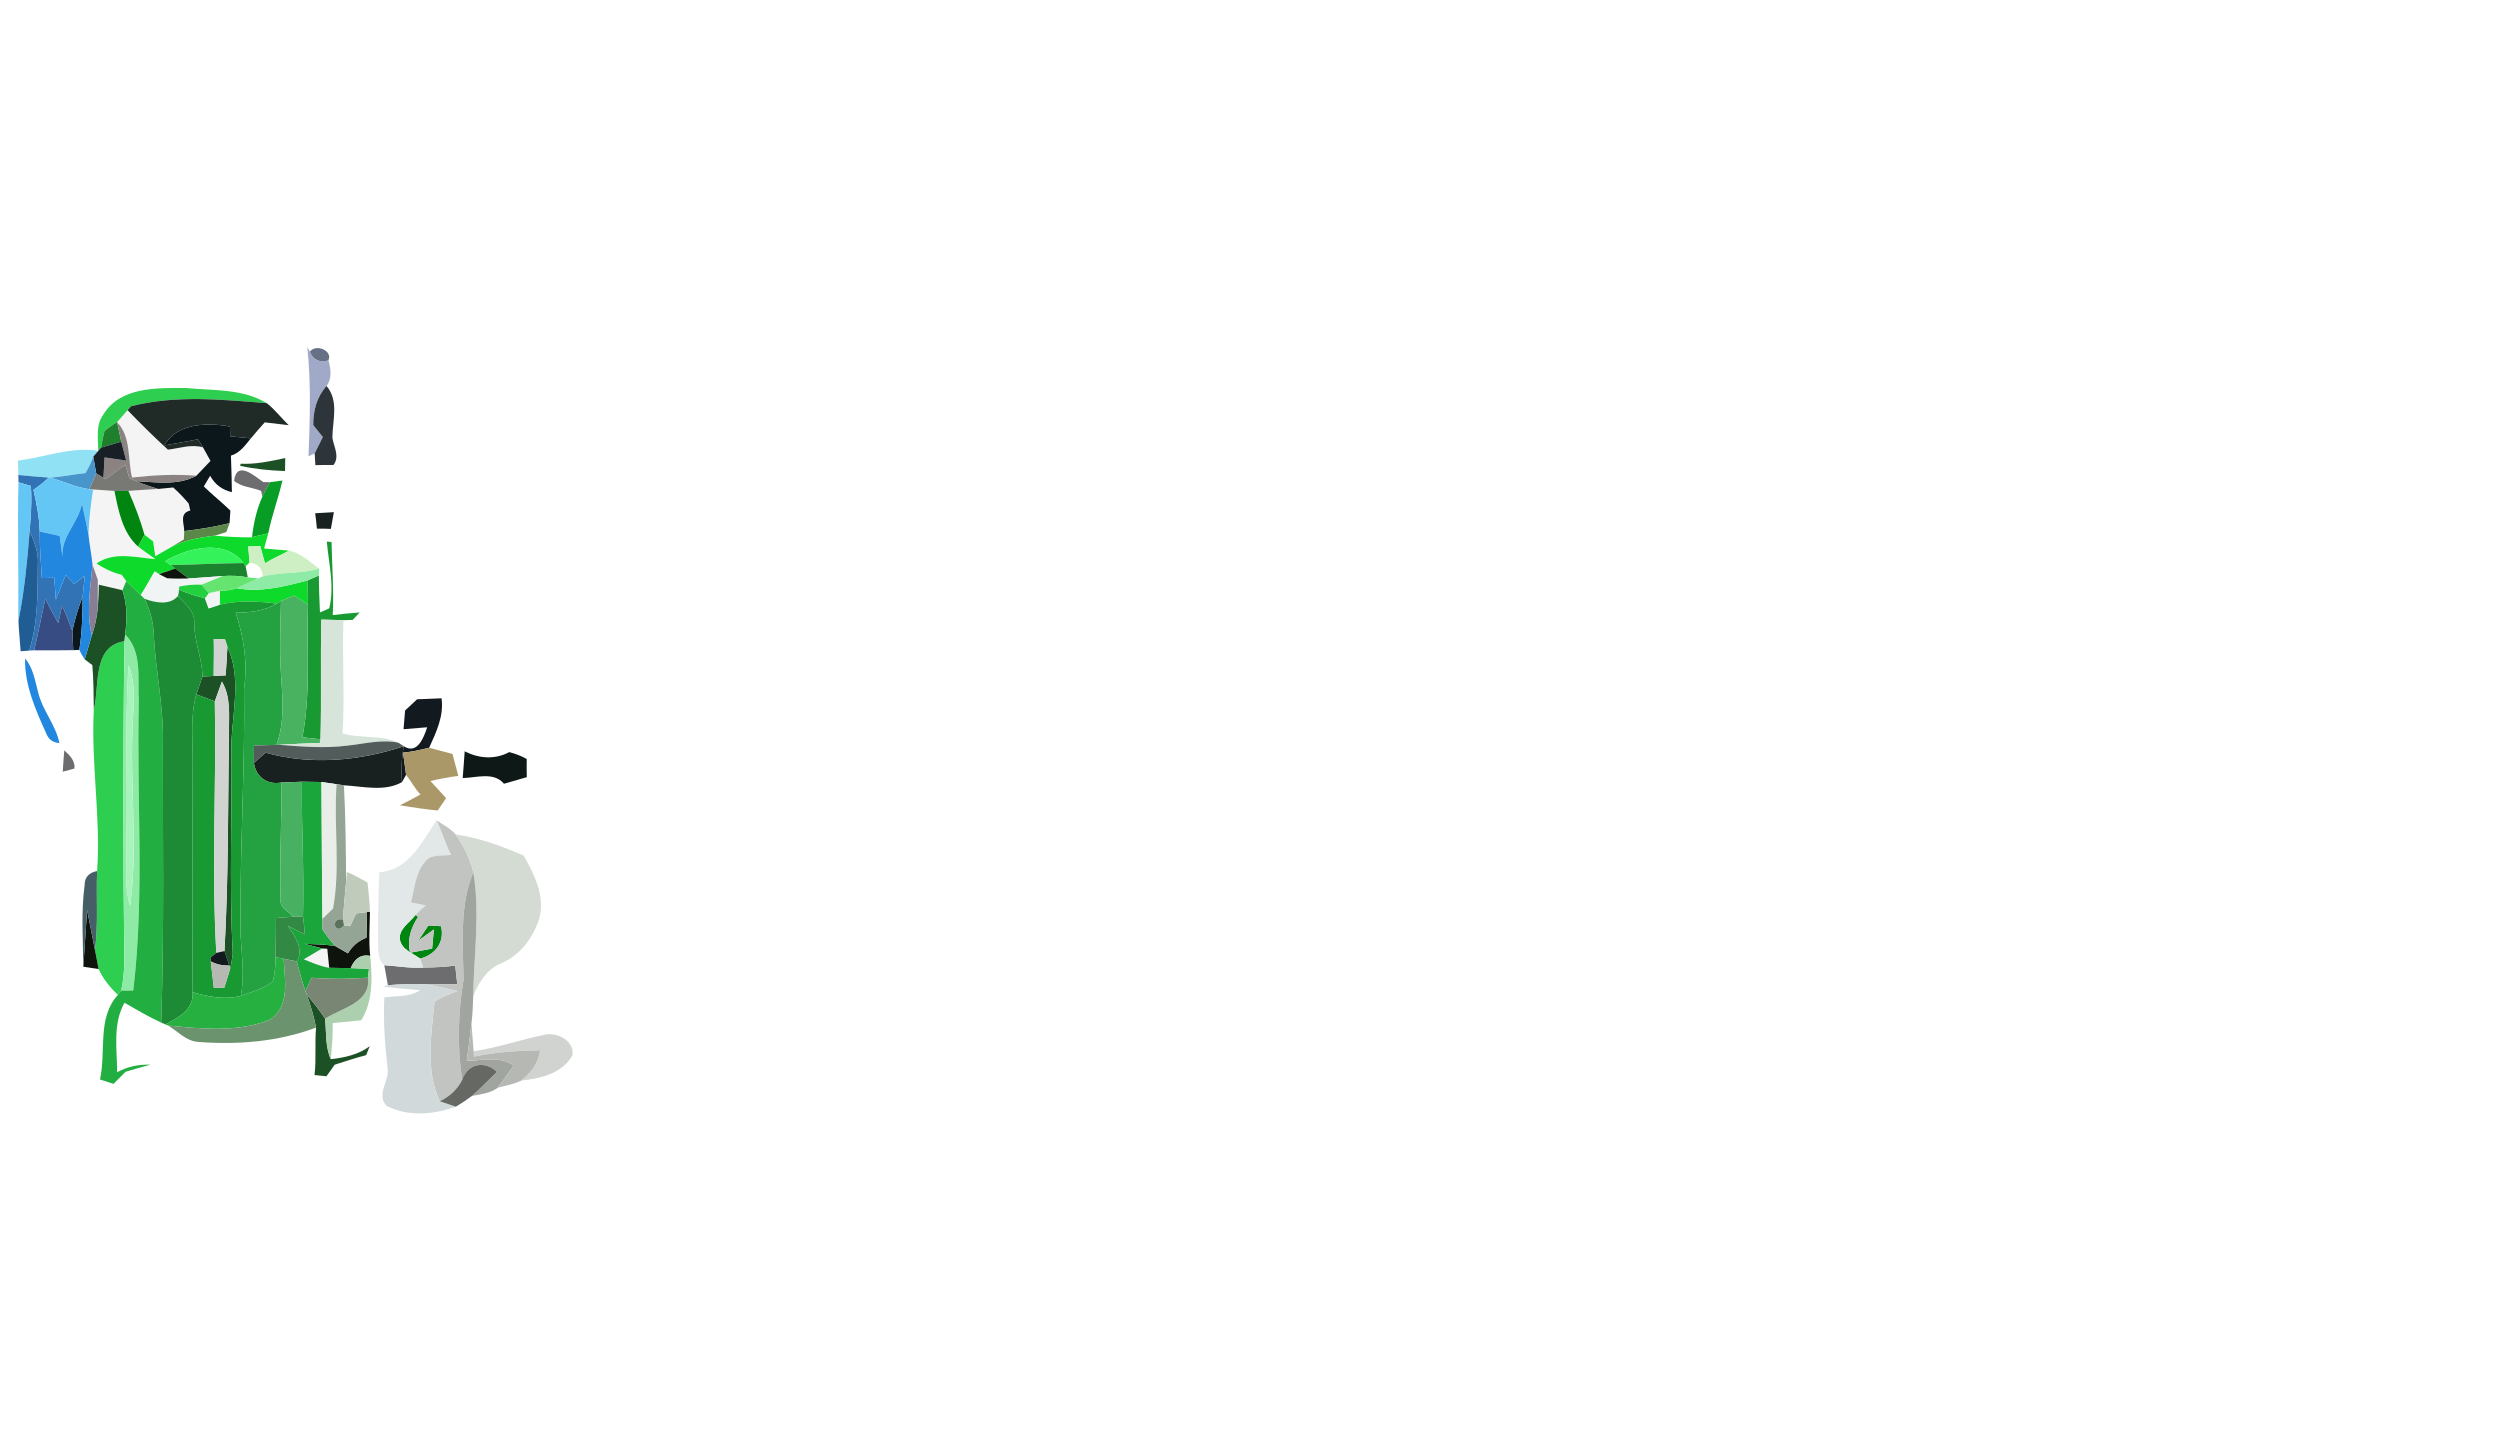 <?xml version="1.0" encoding="UTF-8" ?>
<!DOCTYPE svg PUBLIC "-//W3C//DTD SVG 1.1//EN" "http://www.w3.org/Graphics/SVG/1.1/DTD/svg11.dtd">
<svg width="417pt" height="242pt" viewBox="0 0 417 242" version="1.1" xmlns="http://www.w3.org/2000/svg">
<g id="#f4f4f4ff">
<path fill="#f4f4f4" opacity="1.00" d=" M 21.28 68.42 C 23.46 70.68 25.69 72.89 28.01 75.00 C 29.95 74.78 31.91 74.04 33.86 74.62 C 34.17 75.19 34.80 76.32 35.11 76.88 C 34.33 77.71 33.54 78.53 32.76 79.35 C 29.19 79.06 25.58 79.25 22.03 79.65 C 21.26 76.58 21.91 72.89 19.53 70.41 C 19.97 69.91 20.84 68.92 21.28 68.42 Z" />
<path fill="#f4f4f4" opacity="1.00" d=" M 15.53 81.64 C 16.42 81.71 18.20 81.83 19.09 81.89 C 19.75 85.17 20.42 88.84 23.04 91.18 C 23.98 91.90 24.97 92.57 25.94 93.26 C 22.62 93.02 19.10 91.93 16.09 93.99 C 17.38 94.83 18.77 95.52 20.29 95.87 C 20.48 96.13 20.86 96.65 21.06 96.91 L 20.42 98.45 C 19.44 98.22 17.47 97.76 16.49 97.53 C 16.47 98.82 16.41 100.12 16.31 101.41 C 16.32 99.85 16.33 98.30 16.32 96.74 C 16.10 96.10 15.65 94.82 15.43 94.18 C 15.28 92.51 14.92 90.86 14.76 89.20 C 14.82 86.66 15.16 84.15 15.53 81.64 Z" />
<path fill="#f4f4f4" opacity="1.00" d=" M 21.41 81.88 C 23.06 81.76 24.70 81.65 26.35 81.56 C 26.99 81.50 28.26 81.38 28.89 81.31 C 29.82 82.15 30.68 83.04 31.48 84.00 C 31.54 84.29 31.68 84.86 31.74 85.15 C 29.85 85.62 30.72 87.31 30.73 88.58 C 30.72 88.93 30.68 89.63 30.67 89.97 C 29.89 90.46 29.10 90.94 28.31 91.40 C 27.70 91.74 26.50 92.43 25.89 92.78 C 25.81 92.16 25.63 90.93 25.55 90.32 C 25.19 90.04 24.46 89.47 24.10 89.19 C 23.40 86.69 22.46 84.26 21.41 81.88 Z" />
<path fill="#f4f4f4" opacity="1.00" d=" M 53.73 158.21 C 53.94 158.22 54.38 158.24 54.59 158.25 C 54.67 159.05 54.83 160.64 54.91 161.43 C 53.43 161.18 52.03 160.58 50.66 160.01 C 51.43 159.56 52.96 158.66 53.73 158.21 Z" />
</g>
<g id="#a1a9c8ff">
<path fill="#a1a9c8" opacity="1.00" d=" M 51.26 57.89 L 51.70 58.66 C 52.12 59.97 53.50 60.64 54.79 60.08 C 55.17 61.47 55.42 63.14 54.47 64.38 C 52.83 66.20 52.24 68.50 52.25 70.91 C 52.65 71.41 53.45 72.41 53.85 72.90 C 53.40 73.81 52.94 74.72 52.49 75.62 L 51.46 76.11 C 51.69 70.03 51.90 63.95 51.26 57.89 Z" />
</g>
<g id="#677186ff">
<path fill="#677186" opacity="1.00" d=" M 51.70 58.66 C 52.64 57.31 55.52 58.44 54.79 60.08 C 53.50 60.64 52.12 59.97 51.70 58.66 Z" />
</g>
<g id="#2ece50ff">
<path fill="#2ece50" opacity="1.00" d=" M 17.25 69.12 C 20.08 64.48 26.28 64.70 31.04 64.72 C 35.56 65.17 40.48 64.80 44.51 67.25 C 36.97 66.65 29.25 65.86 21.84 67.77 C 21.70 67.93 21.42 68.26 21.28 68.42 C 20.84 68.92 19.97 69.91 19.53 70.41 C 18.78 70.83 18.12 71.38 17.43 71.89 C 17.20 72.81 17.01 73.73 16.85 74.67 L 16.39 75.21 C 16.37 73.15 15.94 70.89 17.25 69.12 Z" />
<path fill="#2ece50" opacity="1.00" d=" M 15.65 118.36 C 16.64 114.43 15.33 107.75 20.77 106.96 C 20.50 124.66 20.51 142.38 20.74 160.08 C 20.74 161.81 20.57 163.53 20.23 165.23 L 19.67 165.94 C 18.34 164.71 17.21 163.28 16.45 161.64 C 16.24 160.58 16.03 159.51 15.84 158.45 C 16.42 154.08 16.01 149.68 16.20 145.29 C 16.83 136.30 15.16 127.35 15.65 118.36 Z" />
</g>
<g id="#2d353aff">
<path fill="#2d353a" opacity="1.00" d=" M 52.25 70.91 C 52.24 68.50 52.83 66.20 54.47 64.38 C 56.57 66.89 55.47 70.08 55.44 73.01 C 55.67 74.52 56.72 76.14 55.62 77.56 C 54.61 77.55 53.61 77.56 52.60 77.59 C 52.57 77.10 52.52 76.11 52.49 75.62 C 52.94 74.72 53.40 73.81 53.85 72.90 C 53.45 72.41 52.65 71.41 52.25 70.91 Z" />
</g>
<g id="#202b28ff">
<path fill="#202b28" opacity="1.00" d=" M 21.84 67.77 C 29.25 65.86 36.97 66.65 44.51 67.25 C 45.86 68.33 46.92 69.72 48.16 70.92 C 47.16 70.81 45.16 70.57 44.16 70.45 C 43.37 71.32 42.60 72.21 41.85 73.12 C 40.70 73.01 39.54 72.90 38.39 72.78 C 38.38 72.38 38.36 71.56 38.36 71.15 C 34.66 70.45 29.41 70.56 27.43 74.29 C 29.29 73.96 31.15 73.66 33.00 73.27 C 33.21 73.61 33.64 74.28 33.86 74.62 C 31.91 74.04 29.95 74.78 28.01 75.00 C 25.69 72.89 23.46 70.68 21.28 68.42 C 21.42 68.26 21.70 67.93 21.84 67.77 Z" />
</g>
<g id="#0c171cff">
<path fill="#0c171c" opacity="1.00" d=" M 27.43 74.29 C 29.41 70.56 34.66 70.45 38.36 71.15 C 38.36 71.56 38.38 72.38 38.39 72.78 C 39.54 72.90 40.70 73.01 41.85 73.12 C 40.90 74.26 40.02 75.56 38.52 76.00 C 38.60 78.03 38.65 80.06 38.68 82.09 C 37.06 81.72 35.85 80.81 35.05 79.36 C 34.70 79.95 34.35 80.54 34.00 81.14 C 35.42 82.54 37.00 83.77 38.43 85.17 C 38.40 85.69 38.33 86.74 38.29 87.26 C 35.81 87.88 33.28 88.29 30.73 88.58 C 30.72 87.31 29.85 85.62 31.74 85.15 C 31.68 84.86 31.54 84.29 31.48 84.00 C 30.68 83.04 29.82 82.15 28.89 81.31 C 28.26 81.38 26.99 81.50 26.35 81.56 C 25.11 81.17 23.88 80.77 22.68 80.26 C 26.02 80.42 29.69 81.03 32.76 79.35 C 33.54 78.53 34.33 77.71 35.11 76.88 C 34.80 76.32 34.17 75.19 33.86 74.62 C 33.64 74.28 33.21 73.61 33.00 73.27 C 31.15 73.66 29.29 73.96 27.43 74.29 Z" />
<path fill="#0c171c" opacity="1.00" d=" M 12.07 105.26 C 12.46 103.29 13.08 101.38 13.79 99.50 C 13.77 102.48 13.70 105.46 13.23 108.40 L 12.22 108.45 C 12.18 107.66 12.11 106.06 12.07 105.26 Z" />
</g>
<g id="#1e7f2dff">
<path fill="#1e7f2d" opacity="1.00" d=" M 17.43 71.89 C 18.12 71.38 18.78 70.83 19.53 70.41 C 19.71 71.22 20.05 72.85 20.22 73.66 C 19.09 73.99 17.97 74.33 16.85 74.67 C 17.01 73.73 17.20 72.81 17.43 71.89 Z" />
</g>
<g id="#8a8382ff">
<path fill="#8a8382" opacity="1.00" d=" M 19.53 70.41 C 21.91 72.89 21.26 76.58 22.03 79.65 C 25.58 79.25 29.19 79.06 32.76 79.35 C 29.69 81.03 26.02 80.42 22.68 80.26 C 22.40 80.14 21.85 79.89 21.58 79.76 C 21.41 79.21 21.07 78.09 20.90 77.53 C 19.73 78.24 18.74 79.18 17.61 79.93 L 17.25 79.71 C 17.30 78.85 17.39 77.15 17.44 76.30 C 18.34 76.43 20.15 76.70 21.05 76.83 C 20.85 76.04 20.43 74.45 20.22 73.66 C 20.05 72.85 19.71 71.22 19.53 70.41 Z" />
</g>
<g id="#90e1f4ff">
<path fill="#90e1f4" opacity="1.00" d=" M 2.99 76.82 C 7.45 76.31 11.86 74.43 16.39 75.21 L 15.55 76.17 C 15.21 77.13 14.78 78.04 14.25 78.91 C 12.29 79.12 10.37 79.53 8.40 79.66 L 8.13 79.66 C 6.44 79.53 4.74 79.41 3.06 79.23 C 3.04 78.63 3.01 77.42 2.99 76.82 Z" />
</g>
<g id="#181f26ff">
<path fill="#181f26" opacity="1.00" d=" M 16.85 74.67 C 17.97 74.33 19.09 73.99 20.22 73.66 C 20.43 74.45 20.85 76.04 21.05 76.83 C 20.15 76.70 18.34 76.43 17.44 76.30 C 17.39 77.15 17.30 78.85 17.25 79.71 L 16.05 78.97 C 15.93 78.27 15.68 76.87 15.55 76.17 L 16.39 75.21 L 16.85 74.67 Z" />
</g>
<g id="#4895cbff">
<path fill="#4895cb" opacity="1.00" d=" M 14.25 78.91 C 14.78 78.04 15.21 77.13 15.55 76.17 C 15.68 76.87 15.93 78.27 16.05 78.97 C 15.67 79.84 15.28 80.72 14.90 81.60 C 12.64 81.28 10.56 80.32 8.40 79.66 C 10.37 79.53 12.29 79.12 14.25 78.91 Z" />
</g>
<g id="#787874ff">
<path fill="#787874" opacity="1.00" d=" M 17.61 79.93 C 18.74 79.18 19.73 78.24 20.90 77.53 C 21.07 78.09 21.41 79.21 21.58 79.76 C 21.85 79.89 22.40 80.14 22.68 80.26 C 23.88 80.77 25.11 81.17 26.35 81.56 C 24.70 81.65 23.06 81.76 21.41 81.88 C 20.83 81.89 19.67 81.89 19.09 81.89 C 18.20 81.83 16.42 81.71 15.53 81.64 L 14.90 81.60 C 15.28 80.72 15.67 79.84 16.05 78.97 L 17.25 79.71 L 17.61 79.93 Z" />
</g>
<g id="#1b5124ff">
<path fill="#1b5124" opacity="1.00" d=" M 40.17 77.35 C 42.67 77.47 45.15 76.92 47.58 76.40 C 47.57 76.94 47.55 78.03 47.54 78.57 C 45.02 78.48 42.50 78.25 40.04 77.69 L 40.17 77.35 Z" />
<path fill="#1b5124" opacity="1.00" d=" M 16.49 97.53 C 17.47 97.76 19.44 98.22 20.42 98.45 C 21.25 100.84 21.20 103.35 20.87 105.83 L 20.77 106.96 C 15.33 107.75 16.64 114.43 15.65 118.36 C 15.61 115.89 15.62 113.41 15.40 110.94 L 14.13 109.98 C 14.54 108.65 14.93 107.31 15.32 105.97 C 15.83 104.48 16.16 102.96 16.31 101.41 C 16.41 100.12 16.47 98.82 16.49 97.53 Z" />
<path fill="#1b5124" opacity="1.00" d=" M 37.93 107.87 C 40.29 113.03 38.79 118.62 38.60 124.01 C 38.74 135.71 38.21 147.42 38.82 159.12 C 38.72 159.95 38.58 160.78 38.39 161.60 L 38.25 161.04 C 38.05 160.44 37.64 159.23 37.44 158.63 C 38.13 146.47 38.02 134.21 38.19 122.01 C 38.18 119.21 38.52 116.22 37.01 113.69 C 36.71 114.51 36.12 116.16 35.83 116.98 C 34.80 116.58 33.78 116.20 32.75 115.82 C 33.09 114.83 33.43 113.84 33.77 112.85 C 34.24 112.83 35.17 112.77 35.64 112.75 C 36.14 112.72 37.14 112.68 37.64 112.66 C 37.74 111.06 37.87 109.47 37.93 107.87 Z" />
<path fill="#1b5124" opacity="1.00" d=" M 51.14 165.82 C 52.20 167.16 53.30 168.48 54.23 169.92 C 54.44 172.18 54.24 174.54 55.17 176.67 C 57.43 176.43 59.82 175.90 61.67 174.51 C 61.52 174.88 61.22 175.63 61.07 176.00 C 59.30 176.44 57.58 177.05 55.83 177.59 C 55.49 178.07 54.80 179.04 54.45 179.52 C 53.95 179.47 52.96 179.37 52.46 179.32 C 52.78 176.69 52.48 174.04 52.72 171.40 C 52.35 169.50 51.79 167.64 51.14 165.82 Z" />
</g>
<g id="#3273b6ff">
<path fill="#3273b6" opacity="1.00" d=" M 3.06 79.23 C 4.74 79.41 6.44 79.53 8.13 79.66 C 7.34 80.42 6.48 81.09 5.58 81.70 C 6.10 83.99 6.56 86.30 6.62 88.65 C 6.61 91.25 6.83 93.83 6.98 96.42 C 7.50 96.41 8.54 96.38 9.06 96.37 C 9.13 97.57 9.21 98.78 9.31 99.99 C 9.86 98.63 10.41 97.28 10.96 95.92 C 11.31 96.29 12.03 97.04 12.38 97.41 C 12.96 96.94 13.55 96.47 14.14 96.02 C 14.02 97.18 13.91 98.34 13.79 99.50 C 13.08 101.38 12.46 103.29 12.07 105.26 C 11.55 103.82 10.96 102.41 10.37 101.00 C 10.21 101.73 9.88 103.20 9.71 103.93 C 8.96 102.59 8.21 101.26 7.57 99.87 C 6.92 102.73 6.38 105.62 5.70 108.47 L 4.88 108.52 C 6.35 103.84 6.27 98.89 6.32 94.05 C 6.46 92.10 5.69 90.31 4.95 88.57 C 5.12 86.07 5.36 83.56 5.14 81.06 C 4.62 80.91 3.60 80.59 3.08 80.44 C 3.08 80.13 3.06 79.53 3.06 79.23 Z" />
</g>
<g id="#64c6f4ff">
<path fill="#64c6f4" opacity="1.00" d=" M 8.13 79.66 L 8.40 79.66 C 10.56 80.32 12.64 81.28 14.90 81.60 L 15.53 81.64 C 15.16 84.15 14.82 86.66 14.76 89.20 C 14.47 87.43 13.98 85.70 13.68 83.94 C 13.13 87.16 10.17 89.45 10.42 92.85 C 10.27 91.69 10.10 90.54 9.95 89.38 C 9.12 89.20 7.46 88.83 6.62 88.65 C 6.56 86.30 6.10 83.99 5.58 81.70 C 6.48 81.09 7.34 80.42 8.13 79.66 Z" />
<path fill="#64c6f4" opacity="1.00" d=" M 3.08 80.44 C 3.60 80.59 4.62 80.91 5.14 81.06 C 5.36 83.56 5.12 86.07 4.95 88.57 C 4.55 93.59 4.07 98.61 3.08 103.56 L 3.05 102.65 C 3.13 95.24 2.89 87.84 3.08 80.44 Z" />
</g>
<g id="#6d6c6eff">
<path fill="#6d6c6e" opacity="1.00" d=" M 39.05 80.21 C 39.46 76.68 42.49 79.42 43.92 80.42 L 45.02 80.43 C 44.57 81.22 44.15 82.02 43.76 82.84 L 43.56 81.88 C 42.08 81.27 40.31 81.27 39.05 80.21 Z" />
<path fill="#6d6c6e" opacity="1.00" d=" M 10.72 125.16 C 11.62 125.98 12.55 126.86 12.42 128.19 C 11.93 128.33 10.96 128.59 10.47 128.72 C 10.54 127.53 10.62 126.34 10.72 125.16 Z" />
<path fill="#6d6c6e" opacity="1.00" d=" M 64.10 161.00 C 66.27 161.13 68.43 161.54 70.62 161.39 C 72.39 161.38 74.16 161.28 75.93 161.07 C 76.01 161.84 76.19 163.38 76.27 164.15 C 74.46 164.16 72.65 164.18 70.85 164.15 C 68.80 164.10 66.74 164.14 64.70 164.34 C 64.55 163.51 64.25 161.83 64.10 161.00 M 74.23 162.29 C 74.76 162.80 74.76 162.80 74.23 162.29 Z" />
</g>
<g id="#089d25ff">
<path fill="#089d25" opacity="1.00" d=" M 45.02 80.43 C 45.54 80.36 46.59 80.22 47.11 80.15 C 46.43 83.11 45.35 85.96 44.75 88.94 C 43.86 89.22 42.92 89.31 42.04 89.63 C 42.28 87.29 42.81 85.00 43.76 82.84 C 44.15 82.02 44.57 81.22 45.02 80.43 Z" />
</g>
<g id="#008610ff">
<path fill="#008610" opacity="1.00" d=" M 19.09 81.89 C 19.67 81.89 20.83 81.89 21.41 81.88 C 22.46 84.26 23.40 86.69 24.10 89.19 C 23.83 89.69 23.30 90.68 23.04 91.18 C 20.42 88.84 19.75 85.17 19.09 81.89 Z" />
<path fill="#008610" opacity="1.00" d=" M 66.71 156.77 C 66.42 154.95 68.37 153.89 69.30 152.62 L 69.74 152.93 C 68.56 154.73 67.86 156.76 68.42 158.92 C 69.34 158.75 71.16 158.39 72.08 158.22 C 72.15 157.42 72.29 155.83 72.37 155.04 C 71.72 155.50 70.42 156.43 69.77 156.90 C 70.32 156.05 70.88 155.21 71.45 154.37 C 71.98 154.40 73.04 154.46 73.57 154.49 C 74.20 157.16 72.64 159.23 70.08 159.90 C 68.86 158.99 67.06 158.45 66.71 156.77 Z" />
</g>
<g id="#2288dfff">
<path fill="#2288df" opacity="1.00" d=" M 13.68 83.94 C 13.98 85.70 14.47 87.43 14.76 89.20 C 14.92 90.86 15.28 92.51 15.43 94.18 C 15.10 98.09 14.34 102.08 15.32 105.97 C 14.93 107.31 14.54 108.65 14.13 109.98 C 13.78 109.49 13.48 108.96 13.23 108.40 C 13.70 105.46 13.77 102.48 13.79 99.50 C 13.91 98.34 14.02 97.18 14.14 96.02 C 13.55 96.47 12.96 96.94 12.38 97.41 C 12.03 97.04 11.31 96.29 10.96 95.92 C 10.41 97.28 9.86 98.63 9.31 99.99 C 9.21 98.78 9.13 97.57 9.06 96.37 C 8.54 96.38 7.50 96.41 6.98 96.42 C 6.83 93.83 6.61 91.25 6.62 88.65 C 7.46 88.83 9.12 89.20 9.95 89.38 C 10.10 90.54 10.27 91.69 10.42 92.85 C 10.17 89.45 13.13 87.16 13.68 83.94 Z" />
<path fill="#2288df" opacity="1.00" d=" M 4.18 109.83 C 5.53 111.41 5.83 113.49 6.35 115.44 C 7.06 118.47 9.29 120.88 9.91 123.94 C 8.83 123.87 8.11 123.35 7.73 122.38 C 5.94 118.41 4.09 114.28 4.18 109.83 Z" />
</g>
<g id="#192020ff">
<path fill="#192020" opacity="1.00" d=" M 52.57 85.61 C 53.61 85.56 54.65 85.50 55.69 85.43 C 55.53 86.36 55.36 87.29 55.19 88.22 C 54.41 88.18 53.64 88.17 52.86 88.18 C 52.78 87.32 52.69 86.46 52.57 85.61 Z" />
<path fill="#192020" opacity="1.00" d=" M 44.30 125.54 C 51.80 127.66 60.00 126.93 67.35 124.47 C 66.98 126.45 66.90 128.46 67.04 130.47 C 64.10 132.10 60.56 131.16 57.37 130.99 L 56.14 130.80 C 55.51 130.71 54.25 130.53 53.62 130.44 C 52.53 130.42 51.45 130.40 50.37 130.39 C 49.50 130.43 47.76 130.49 46.90 130.53 C 44.55 130.95 42.71 129.61 42.35 127.27 C 42.83 126.84 43.81 125.97 44.30 125.54 Z" />
</g>
<g id="#5b8748ff">
<path fill="#5b8748" opacity="1.00" d=" M 30.73 88.58 C 33.28 88.29 35.81 87.88 38.29 87.26 C 38.15 87.64 37.88 88.38 37.74 88.76 C 37.26 88.91 36.30 89.20 35.82 89.35 C 33.23 89.65 30.62 90.12 28.31 91.40 C 29.10 90.94 29.89 90.46 30.67 89.97 C 30.68 89.63 30.72 88.93 30.73 88.58 Z" />
</g>
<g id="#215d95ff">
<path fill="#215d95" opacity="1.00" d=" M 3.08 103.56 C 4.07 98.61 4.55 93.59 4.95 88.57 C 5.69 90.31 6.46 92.10 6.32 94.05 C 6.27 98.89 6.35 103.84 4.88 108.52 L 3.44 108.63 C 3.34 106.93 3.14 105.25 3.08 103.56 Z" />
</g>
<g id="#0eda2bff">
<path fill="#0eda2b" opacity="1.00" d=" M 24.10 89.19 C 24.46 89.47 25.19 90.04 25.55 90.32 C 25.63 90.93 25.81 92.16 25.89 92.78 C 26.50 92.43 27.70 91.74 28.31 91.40 C 30.62 90.12 33.23 89.65 35.82 89.35 C 37.89 89.54 39.96 89.64 42.04 89.63 C 42.92 89.31 43.86 89.22 44.75 88.94 C 44.58 89.58 44.23 90.86 44.05 91.49 C 45.43 91.61 46.81 91.72 48.20 91.84 C 46.89 92.60 45.46 93.14 44.20 93.98 C 44.00 93.26 43.60 91.82 43.41 91.10 L 41.40 91.15 C 41.46 91.82 41.56 93.16 41.62 93.83 L 40.97 94.47 L 40.60 93.92 C 37.60 89.81 31.32 91.34 27.55 93.61 L 28.48 94.26 L 29.24 94.83 C 28.56 95.07 27.20 95.53 26.52 95.76 C 26.34 95.65 25.98 95.43 25.80 95.32 C 25.02 96.63 24.30 97.98 23.48 99.27 C 22.87 98.68 21.66 97.50 21.06 96.91 C 20.86 96.65 20.48 96.13 20.29 95.87 C 18.77 95.52 17.38 94.83 16.09 93.99 C 19.10 91.93 22.62 93.02 25.94 93.26 C 24.97 92.57 23.98 91.90 23.04 91.18 C 23.30 90.68 23.83 89.69 24.10 89.19 Z" />
<path fill="#0eda2b" opacity="1.00" d=" M 39.49 98.11 C 43.47 98.86 47.45 97.82 51.28 96.82 C 51.32 98.17 51.36 99.52 51.37 100.86 C 50.79 100.48 49.64 99.71 49.06 99.33 C 48.52 99.56 47.42 100.02 46.87 100.25 C 46.69 100.36 46.33 100.57 46.15 100.68 C 42.99 100.28 39.76 100.11 36.63 100.87 C 36.64 100.28 36.68 99.11 36.69 98.52 C 37.65 98.55 38.58 98.41 39.49 98.11 Z" />
</g>
<g id="#199932ff">
<path fill="#199932" opacity="1.00" d=" M 54.51 90.32 C 54.71 90.34 55.10 90.39 55.30 90.41 C 55.38 94.47 55.71 98.53 55.50 102.60 C 56.99 102.41 58.49 102.26 60.00 102.16 C 59.70 102.47 59.12 103.09 58.82 103.40 C 58.44 103.41 57.67 103.44 57.29 103.45 C 56.06 103.44 54.83 103.35 53.60 103.35 C 53.44 110.00 53.64 116.66 53.46 123.32 C 52.71 123.23 51.20 123.06 50.44 122.98 C 51.85 115.68 51.13 108.24 51.37 100.86 C 51.36 99.52 51.32 98.17 51.28 96.82 C 51.76 96.61 52.71 96.20 53.19 95.99 C 53.19 98.05 53.28 100.10 53.37 102.16 C 53.76 101.98 54.53 101.64 54.92 101.47 C 55.83 97.80 54.83 94.01 54.51 90.32 Z" />
<path fill="#199932" opacity="1.00" d=" M 29.83 98.29 C 31.19 99.02 32.71 99.39 34.19 99.79 C 34.35 100.22 34.65 101.06 34.80 101.48 C 35.41 101.27 36.02 101.07 36.63 100.87 C 39.76 100.11 42.99 100.28 46.15 100.68 C 44.08 101.92 41.67 102.19 39.30 102.20 C 40.66 106.26 41.34 110.53 40.71 114.80 C 40.89 128.53 39.96 142.24 40.12 155.98 C 40.32 159.35 40.82 162.74 40.18 166.10 C 37.51 166.83 34.73 166.24 32.13 165.51 C 32.05 152.67 32.14 139.83 32.14 126.99 C 32.17 123.27 31.70 119.45 32.75 115.82 C 33.78 116.20 34.80 116.58 35.83 116.98 C 36.11 130.96 35.27 144.98 36.08 158.94 L 35.11 159.72 L 35.15 160.36 C 35.30 161.82 35.51 163.27 35.66 164.74 C 36.10 164.74 36.98 164.73 37.42 164.73 C 37.66 163.95 38.15 162.38 38.39 161.60 C 38.58 160.78 38.72 159.95 38.82 159.12 C 38.21 147.42 38.74 135.71 38.60 124.01 C 38.79 118.62 40.29 113.03 37.93 107.87 C 37.83 107.57 37.63 106.96 37.53 106.65 C 37.06 106.64 36.12 106.62 35.65 106.60 C 35.72 108.65 35.63 110.70 35.64 112.75 C 35.17 112.77 34.24 112.83 33.77 112.85 C 33.73 109.84 32.40 107.01 32.39 103.98 C 32.59 101.96 30.84 100.77 29.69 99.40 L 29.83 98.29 Z" />
</g>
<g id="#34f35aff">
<path fill="#34f35a" opacity="1.00" d=" M 27.55 93.61 C 31.32 91.34 37.60 89.81 40.60 93.92 C 36.55 93.95 32.52 94.17 28.48 94.26 L 27.55 93.61 Z" />
</g>
<g id="#cdefc3ff">
<path fill="#cdefc3" opacity="1.00" d=" M 41.40 91.15 L 43.41 91.10 C 43.60 91.82 44.00 93.26 44.20 93.98 C 45.46 93.14 46.89 92.60 48.20 91.84 C 50.17 92.24 51.65 93.71 53.23 94.85 C 50.16 95.74 46.92 95.38 43.83 96.14 C 43.75 94.79 43.01 94.02 41.62 93.83 C 41.56 93.16 41.46 91.82 41.40 91.15 Z" />
</g>
<g id="#1b822dff">
<path fill="#1b822d" opacity="1.00" d=" M 28.48 94.26 C 32.52 94.17 36.55 93.95 40.60 93.92 L 40.97 94.47 C 41.06 94.93 41.24 95.84 41.33 96.30 C 39.94 96.05 38.54 95.98 37.14 96.09 C 35.25 96.22 33.35 96.34 31.46 96.49 C 30.91 96.08 29.80 95.25 29.24 94.83 L 28.48 94.26 Z" />
</g>
<g id="#877d95ff">
<path fill="#877d95" opacity="1.00" d=" M 15.43 94.18 C 15.65 94.82 16.10 96.10 16.32 96.74 C 16.33 98.30 16.32 99.85 16.31 101.41 C 16.16 102.96 15.83 104.48 15.32 105.97 C 14.34 102.08 15.10 98.09 15.43 94.18 Z" />
</g>
<g id="#f1f4f4ff">
<path fill="#f1f4f4" opacity="1.00" d=" M 25.80 95.32 C 25.98 95.43 26.34 95.65 26.52 95.76 C 26.85 95.93 27.53 96.28 27.86 96.45 C 29.06 96.53 30.26 96.53 31.46 96.49 C 33.35 96.34 35.25 96.22 37.14 96.09 C 35.96 96.55 34.79 97.05 33.62 97.53 C 32.36 97.47 31.12 97.58 29.89 97.84 L 29.83 98.29 L 29.69 99.40 C 28.28 101.04 25.88 100.53 24.12 99.88 C 23.96 99.73 23.64 99.42 23.48 99.27 C 24.30 97.98 25.02 96.63 25.80 95.32 Z" />
<path fill="#f1f4f4" opacity="1.00" d=" M 34.19 99.79 C 34.35 99.58 34.66 99.15 34.82 98.94 C 35.28 98.84 36.22 98.62 36.69 98.52 C 36.68 99.11 36.64 100.28 36.63 100.87 C 36.02 101.07 35.41 101.27 34.80 101.48 C 34.65 101.06 34.35 100.22 34.19 99.79 Z" />
</g>
<g id="#0e140bff">
<path fill="#0e140b" opacity="1.00" d=" M 26.52 95.76 C 27.20 95.53 28.56 95.07 29.24 94.83 C 29.80 95.25 30.91 96.08 31.46 96.49 C 30.26 96.53 29.06 96.53 27.86 96.45 C 27.53 96.28 26.85 95.93 26.52 95.76 Z" />
<path fill="#0e140b" opacity="1.00" d=" M 13.90 161.25 C 14.12 158.09 14.31 154.94 14.53 151.78 C 14.95 154.01 15.42 156.22 15.84 158.45 C 16.03 159.51 16.24 160.58 16.45 161.64 C 15.60 161.51 14.75 161.38 13.90 161.25 Z" />
<path fill="#0e140b" opacity="1.00" d=" M 61.22 152.13 L 61.71 152.08 C 61.67 154.54 61.48 157.00 61.75 159.45 C 60.11 159.11 59.10 160.02 58.50 161.48 C 57.30 161.44 56.10 161.48 54.91 161.43 C 54.83 160.64 54.67 159.05 54.59 158.25 C 54.38 158.24 53.94 158.22 53.73 158.21 C 53.00 158.02 51.55 157.62 50.82 157.43 C 52.51 157.49 54.21 157.54 55.88 157.78 C 56.42 158.09 57.49 158.71 58.03 159.02 C 58.76 157.79 59.79 156.92 61.13 156.40 C 61.17 154.98 61.19 153.55 61.22 152.13 Z" />
</g>
<g id="#8deba5ff">
<path fill="#8deba5" opacity="1.00" d=" M 43.83 96.14 C 46.92 95.38 50.16 95.74 53.23 94.85 L 53.19 95.99 C 52.71 96.20 51.76 96.61 51.28 96.82 C 47.45 97.82 43.47 98.86 39.49 98.11 C 40.67 97.54 41.87 97.03 43.06 96.48 L 43.83 96.14 Z" />
<path fill="#8deba5" opacity="1.00" d=" M 20.77 106.96 L 20.87 105.83 C 23.81 108.77 22.90 113.22 23.16 116.98 C 22.75 133.05 24.15 149.21 22.23 165.21 C 21.56 165.24 20.90 165.25 20.23 165.23 C 20.57 163.53 20.74 161.81 20.74 160.08 C 20.51 142.38 20.50 124.66 20.77 106.96 M 21.43 110.96 C 20.81 120.62 21.32 130.32 21.09 140.00 C 21.22 143.70 20.58 147.53 21.70 151.13 C 23.10 140.85 21.55 130.40 22.18 120.06 C 22.30 117.01 22.62 113.84 21.43 110.96 Z" />
</g>
<g id="#65e46fff">
<path fill="#65e46f" opacity="1.00" d=" M 37.14 96.09 C 38.54 95.98 39.94 96.05 41.33 96.30 C 41.76 96.35 42.63 96.44 43.06 96.48 C 41.87 97.03 40.67 97.54 39.49 98.11 C 38.58 98.41 37.65 98.55 36.69 98.52 C 36.22 98.62 35.28 98.84 34.82 98.94 C 34.52 98.59 33.92 97.88 33.62 97.53 C 34.79 97.05 35.96 96.55 37.14 96.09 Z" />
</g>
<g id="#22ae41ff">
<path fill="#22ae41" opacity="1.00" d=" M 20.42 98.45 L 21.06 96.91 C 21.66 97.50 22.87 98.68 23.48 99.27 C 23.64 99.42 23.96 99.73 24.12 99.88 C 25.04 101.77 25.61 103.82 25.65 105.92 C 25.97 111.97 27.32 117.94 27.17 124.02 C 27.14 139.53 27.41 155.06 26.89 170.57 C 24.78 169.60 22.77 168.42 20.76 167.26 C 18.78 170.81 19.52 174.97 19.54 178.85 C 21.26 177.89 23.16 177.52 25.11 177.59 C 23.72 177.96 22.33 178.36 20.95 178.77 C 20.27 179.44 19.60 180.11 18.93 180.79 C 18.37 180.61 17.25 180.24 16.68 180.06 C 17.72 175.37 16.17 169.78 19.67 165.94 L 20.23 165.23 C 20.90 165.25 21.56 165.24 22.23 165.21 C 24.15 149.21 22.75 133.05 23.16 116.98 C 22.90 113.22 23.81 108.77 20.87 105.83 C 21.20 103.35 21.25 100.84 20.42 98.45 Z" />
</g>
<g id="#23d13fff">
<path fill="#23d13f" opacity="1.00" d=" M 29.89 97.84 C 31.12 97.58 32.36 97.47 33.62 97.53 C 33.92 97.88 34.52 98.59 34.82 98.94 C 34.66 99.15 34.35 99.58 34.19 99.79 C 32.71 99.39 31.19 99.02 29.83 98.29 L 29.89 97.84 Z" />
</g>
<g id="#384c84ff">
<path fill="#384c84" opacity="1.00" d=" M 7.57 99.87 C 8.21 101.26 8.96 102.59 9.71 103.93 C 9.88 103.20 10.21 101.73 10.37 101.00 C 10.96 102.41 11.55 103.82 12.07 105.26 C 12.11 106.06 12.18 107.66 12.22 108.45 C 10.05 108.48 7.87 108.49 5.70 108.47 C 6.38 105.62 6.92 102.73 7.57 99.87 Z" />
</g>
<g id="#1d8a35ff">
<path fill="#1d8a35" opacity="1.00" d=" M 24.12 99.88 C 25.88 100.53 28.28 101.04 29.69 99.40 C 30.84 100.77 32.59 101.96 32.39 103.98 C 32.40 107.01 33.73 109.84 33.77 112.85 C 33.43 113.84 33.09 114.83 32.75 115.82 C 31.70 119.45 32.17 123.27 32.14 126.99 C 32.14 139.83 32.05 152.67 32.13 165.51 C 32.34 168.43 29.78 169.71 27.59 170.87 L 26.89 170.57 C 27.41 155.06 27.14 139.53 27.17 124.02 C 27.32 117.94 25.97 111.97 25.65 105.92 C 25.61 103.82 25.04 101.77 24.12 99.88 Z" />
</g>
<g id="#24a140ff">
<path fill="#24a140" opacity="1.00" d=" M 46.15 100.68 C 46.33 100.57 46.69 100.36 46.87 100.25 C 46.79 103.18 46.70 106.10 46.73 109.03 C 46.74 114.10 47.94 119.33 46.11 124.24 C 44.86 124.29 43.61 124.33 42.36 124.37 C 42.36 125.34 42.36 126.30 42.35 127.27 C 42.71 129.61 44.55 130.95 46.90 130.53 C 47.05 137.03 46.57 143.54 46.81 150.04 C 46.61 151.45 48.16 152.03 48.95 152.90 C 48.22 152.95 46.76 153.07 46.03 153.12 C 46.03 155.30 46.00 157.47 45.95 159.65 C 45.98 160.99 45.84 162.31 45.55 163.61 C 44.06 164.96 42.02 165.42 40.18 166.10 C 40.82 162.74 40.32 159.35 40.12 155.98 C 39.96 142.24 40.89 128.53 40.71 114.80 C 41.34 110.53 40.66 106.26 39.30 102.20 C 41.67 102.19 44.08 101.92 46.15 100.68 Z" />
</g>
<g id="#49b261ff">
<path fill="#49b261" opacity="1.00" d=" M 46.87 100.25 C 47.42 100.02 48.52 99.56 49.06 99.33 C 49.64 99.71 50.79 100.48 51.37 100.86 C 51.13 108.24 51.85 115.68 50.44 122.98 C 51.20 123.06 52.71 123.23 53.46 123.32 L 53.35 123.92 C 51.06 124.00 48.78 124.11 46.50 124.23 L 46.11 124.24 C 47.94 119.33 46.74 114.10 46.73 109.03 C 46.70 106.10 46.79 103.18 46.87 100.25 Z" />
</g>
<g id="#d6e4daff">
<path fill="#d6e4da" opacity="1.00" d=" M 53.60 103.35 C 54.83 103.35 56.06 103.44 57.29 103.45 C 57.04 109.75 57.54 116.06 57.13 122.35 C 60.16 123.23 63.60 122.52 66.44 123.88 C 63.59 123.29 60.76 124.08 57.93 124.37 C 54.13 124.86 50.30 124.53 46.50 124.23 C 48.78 124.11 51.06 124.00 53.35 123.92 L 53.46 123.32 C 53.64 116.66 53.44 110.00 53.60 103.35 Z" />
</g>
<g id="#d1d3d0ff">
<path fill="#d1d3d0" opacity="1.00" d=" M 35.65 106.60 C 36.12 106.62 37.06 106.64 37.53 106.65 C 37.63 106.96 37.83 107.57 37.93 107.87 C 37.87 109.47 37.74 111.06 37.64 112.66 C 37.14 112.68 36.14 112.72 35.64 112.75 C 35.63 110.70 35.72 108.65 35.65 106.60 Z" />
<path fill="#d1d3d0" opacity="1.00" d=" M 35.83 116.98 C 36.12 116.16 36.71 114.51 37.01 113.69 C 38.52 116.22 38.18 119.21 38.19 122.01 C 38.02 134.21 38.13 146.47 37.44 158.63 L 36.08 158.94 C 35.27 144.98 36.11 130.96 35.83 116.98 Z" />
<path fill="#d1d3d0" opacity="1.00" d=" M 79.00 175.35 C 83.07 174.75 86.97 173.38 91.00 172.56 C 93.05 172.18 95.86 173.67 95.48 176.04 C 93.76 179.08 90.15 179.90 86.94 180.24 C 88.55 178.93 89.86 177.32 90.08 175.19 C 86.38 175.24 82.69 175.51 79.05 176.24 L 79.00 175.35 Z" />
</g>
<g id="#a9f4bcff">
<path fill="#a9f4bc" opacity="1.00" d=" M 21.43 110.96 C 22.62 113.84 22.30 117.01 22.18 120.06 C 21.55 130.40 23.10 140.85 21.70 151.13 C 20.58 147.53 21.22 143.70 21.09 140.00 C 21.32 130.32 20.81 120.62 21.43 110.96 Z" />
</g>
<g id="#12191fff">
<path fill="#12191f" opacity="1.00" d=" M 69.57 116.64 C 70.93 116.59 72.29 116.54 73.65 116.48 C 74.06 119.43 72.77 122.12 71.58 124.73 C 70.14 125.06 68.71 125.43 67.23 125.53 C 67.39 126.76 67.56 128.00 67.73 129.24 L 67.04 130.47 C 66.90 128.46 66.98 126.45 67.35 124.47 C 69.60 125.94 70.71 122.98 71.25 121.31 C 70.27 121.39 68.30 121.55 67.31 121.63 C 67.41 120.59 67.49 119.55 67.57 118.51 C 68.24 117.89 68.91 117.27 69.57 116.64 Z" />
<path fill="#12191f" opacity="1.00" d=" M 35.11 159.72 L 36.08 158.94 L 37.44 158.63 C 37.64 159.23 38.05 160.44 38.25 161.04 C 37.16 161.10 36.12 160.87 35.15 160.36 L 35.11 159.72 Z" />
</g>
<g id="#515c5bff">
<path fill="#515c5b" opacity="1.00" d=" M 42.36 124.37 C 43.61 124.33 44.86 124.29 46.11 124.24 L 46.50 124.23 C 50.30 124.53 54.13 124.86 57.93 124.37 C 60.76 124.08 63.59 123.29 66.44 123.88 L 67.35 124.47 C 60.00 126.93 51.80 127.66 44.30 125.54 C 43.81 125.97 42.83 126.84 42.35 127.27 C 42.36 126.30 42.36 125.34 42.36 124.37 Z" />
</g>
<g id="#aa9868ff">
<path fill="#aa9868" opacity="1.00" d=" M 67.23 125.53 C 68.71 125.43 70.14 125.06 71.58 124.73 C 72.87 125.08 74.17 125.42 75.47 125.75 C 75.72 126.67 76.21 128.50 76.45 129.42 C 74.89 129.62 73.34 129.90 71.80 130.28 C 72.69 131.21 73.53 132.18 74.41 133.13 C 74.06 133.64 73.36 134.68 73.01 135.19 C 70.89 134.99 68.79 134.67 66.69 134.31 C 67.87 133.76 68.99 133.14 70.13 132.52 C 69.19 131.54 68.58 130.30 67.73 129.24 C 67.56 128.00 67.39 126.76 67.23 125.53 Z" />
</g>
<g id="#0e1817ff">
<path fill="#0e1817" opacity="1.00" d=" M 77.51 125.32 C 79.85 126.52 82.57 126.74 84.94 125.45 C 85.96 125.71 86.93 126.09 87.86 126.59 C 87.84 127.60 87.84 128.61 87.87 129.63 C 86.60 129.99 85.32 130.36 84.06 130.73 C 82.36 128.68 79.44 129.74 77.18 129.78 C 77.31 128.29 77.40 126.80 77.51 125.32 Z" />
</g>
<g id="#48b161ff">
<path fill="#48b161" opacity="1.00" d=" M 46.90 130.53 C 47.76 130.49 49.50 130.43 50.37 130.39 C 50.25 137.89 50.78 145.38 50.54 152.86 L 48.95 152.90 C 48.16 152.03 46.61 151.45 46.81 150.04 C 46.57 143.54 47.05 137.03 46.90 130.53 Z" />
</g>
<g id="#1aa63bff">
<path fill="#1aa63b" opacity="1.00" d=" M 50.37 130.39 C 51.45 130.40 52.53 130.42 53.62 130.44 C 53.68 138.05 53.68 145.66 53.78 153.27 C 53.78 153.72 53.79 154.61 53.80 155.06 C 54.44 156.01 55.14 156.91 55.88 157.78 C 54.21 157.54 52.51 157.49 50.82 157.43 C 51.55 157.62 53.00 158.02 53.73 158.21 C 52.96 158.66 51.43 159.56 50.66 160.01 C 52.03 160.58 53.43 161.18 54.91 161.43 C 56.10 161.48 57.30 161.44 58.50 161.48 C 59.26 161.51 60.78 161.57 61.54 161.60 L 61.38 163.07 C 58.25 163.32 55.11 163.34 51.98 163.09 C 51.72 163.65 51.21 164.76 50.95 165.31 C 50.36 163.69 49.94 162.02 49.50 160.36 C 50.77 158.31 49.14 156.12 48.00 154.41 C 48.94 154.91 49.89 155.39 50.84 155.86 C 50.78 154.86 50.67 153.86 50.54 152.86 C 50.78 145.38 50.25 137.89 50.37 130.39 Z" />
</g>
<g id="#e9eee9ff">
<path fill="#e9eee9" opacity="1.00" d=" M 53.62 130.44 C 54.25 130.53 55.51 130.71 56.14 130.80 C 55.64 137.71 56.81 144.69 55.55 151.55 C 55.10 151.98 54.22 152.84 53.78 153.27 C 53.68 145.66 53.68 138.05 53.62 130.44 Z" />
</g>
<g id="#95a595ff">
<path fill="#95a595" opacity="1.00" d=" M 56.14 130.80 L 57.37 130.99 C 57.65 136.34 57.69 141.71 57.73 147.07 C 57.56 149.18 57.32 151.28 57.21 153.39 C 55.03 152.87 55.80 156.20 57.38 154.36 C 57.65 154.37 58.18 154.40 58.45 154.41 C 58.68 153.90 59.15 152.88 59.39 152.37 C 59.85 152.31 60.76 152.19 61.22 152.13 C 61.19 153.55 61.17 154.98 61.13 156.40 C 59.79 156.92 58.76 157.79 58.03 159.02 C 57.49 158.71 56.42 158.09 55.88 157.78 C 55.14 156.91 54.44 156.01 53.80 155.06 C 53.79 154.61 53.78 153.72 53.78 153.27 C 54.22 152.84 55.10 151.98 55.55 151.55 C 56.81 144.69 55.64 137.71 56.14 130.80 Z" />
</g>
<g id="#e1e8e7ff">
<path fill="#e1e8e7" opacity="1.00" d=" M 63.28 145.47 C 68.15 145.22 70.41 140.40 72.82 136.83 C 73.74 138.70 74.26 140.74 75.24 142.58 C 73.79 142.84 71.90 142.36 70.89 143.76 C 69.24 145.60 69.19 148.24 68.53 150.51 C 69.15 150.64 70.40 150.90 71.02 151.03 C 70.41 151.52 69.84 152.05 69.30 152.62 C 68.37 153.89 66.42 154.95 66.71 156.77 C 67.06 158.45 68.86 158.99 70.08 159.90 L 70.62 161.39 C 68.43 161.54 66.27 161.13 64.10 161.00 C 62.90 159.98 63.11 158.37 63.06 156.96 C 63.04 153.13 63.10 149.30 63.28 145.47 Z" />
</g>
<g id="#c1c4c1ff">
<path fill="#c1c4c1" opacity="1.00" d=" M 72.82 136.83 C 73.89 137.58 75.13 138.14 75.99 139.18 C 77.35 141.08 78.40 143.21 78.95 145.49 C 76.62 151.09 77.23 157.48 77.32 163.42 C 76.41 168.94 76.24 174.60 77.09 180.13 C 76.28 181.72 74.97 182.93 73.35 183.69 C 70.90 178.42 71.96 172.58 72.48 167.03 C 73.70 166.35 74.96 165.73 76.31 165.32 C 74.49 164.89 72.69 164.43 70.85 164.15 C 72.65 164.18 74.46 164.16 76.27 164.15 C 76.19 163.38 76.01 161.84 75.93 161.07 C 74.16 161.28 72.39 161.38 70.62 161.39 L 70.08 159.90 C 72.64 159.23 74.20 157.16 73.57 154.49 C 73.04 154.46 71.98 154.40 71.45 154.37 C 70.88 155.21 70.32 156.05 69.77 156.90 C 70.42 156.43 71.72 155.50 72.37 155.04 C 72.29 155.83 72.15 157.42 72.08 158.22 C 71.16 158.39 69.34 158.75 68.42 158.92 C 67.86 156.76 68.56 154.73 69.74 152.93 L 69.30 152.62 C 69.84 152.05 70.41 151.52 71.02 151.03 C 70.40 150.90 69.15 150.64 68.53 150.51 C 69.19 148.24 69.24 145.60 70.89 143.76 C 71.90 142.36 73.79 142.84 75.24 142.58 C 74.26 140.74 73.74 138.70 72.82 136.83 Z" />
</g>
<g id="#d4dbd3ff">
<path fill="#d4dbd3" opacity="1.00" d=" M 75.99 139.18 C 79.94 139.74 83.70 141.12 87.34 142.72 C 89.11 145.81 90.87 149.30 90.02 152.97 C 89.05 156.24 86.88 159.26 83.68 160.64 C 81.24 161.61 79.87 163.82 78.93 166.16 C 79.04 159.27 80.10 152.34 78.95 145.49 C 78.40 143.21 77.35 141.08 75.99 139.18 Z" />
</g>
<g id="#465e68ff">
<path fill="#465e68" opacity="1.00" d=" M 14.12 147.60 C 14.09 146.27 14.96 145.51 16.20 145.29 C 16.01 149.68 16.42 154.08 15.84 158.45 C 15.42 156.22 14.95 154.01 14.53 151.78 C 14.31 154.94 14.12 158.09 13.90 161.25 C 13.84 156.70 13.51 152.12 14.12 147.60 Z" />
</g>
<g id="#c1cbbcff">
<path fill="#c1cbbc" opacity="1.00" d=" M 57.85 145.46 C 59.07 145.89 60.15 146.61 61.30 147.18 C 61.48 148.81 61.65 150.44 61.71 152.08 L 61.22 152.13 C 60.76 152.19 59.85 152.31 59.39 152.37 C 59.15 152.88 58.68 153.90 58.45 154.41 C 58.18 154.40 57.65 154.37 57.38 154.36 L 57.21 153.39 C 57.32 151.28 57.56 149.18 57.73 147.07 C 57.76 146.67 57.82 145.86 57.85 145.46 Z" />
</g>
<g id="#a1a59fff">
<path fill="#a1a59f" opacity="1.00" d=" M 77.32 163.42 C 77.23 157.48 76.62 151.09 78.95 145.49 C 80.10 152.34 79.04 159.27 78.93 166.16 C 78.90 167.68 78.82 169.20 78.64 170.71 C 78.41 172.80 78.13 174.87 77.85 176.96 C 80.46 176.89 83.37 176.09 85.69 177.72 C 84.82 178.97 83.95 180.22 83.03 181.43 C 81.78 182.37 80.19 182.51 78.71 182.81 C 80.17 181.53 81.49 180.12 82.90 178.79 C 80.81 176.83 78.00 177.42 77.09 180.13 C 76.24 174.60 76.41 168.94 77.32 163.42 Z" />
</g>
<g id="#318944ff">
<path fill="#318944" opacity="1.00" d=" M 46.03 153.12 C 46.76 153.07 48.22 152.95 48.95 152.90 L 50.54 152.86 C 50.67 153.86 50.78 154.86 50.84 155.86 C 49.89 155.39 48.94 154.91 48.00 154.41 C 49.14 156.12 50.77 158.31 49.50 160.36 C 48.95 160.25 47.85 160.03 47.31 159.92 L 45.95 159.65 C 46.00 157.47 46.03 155.30 46.03 153.12 Z" />
</g>
<g id="#5b715aff">
<path fill="#5b715a" opacity="1.00" d=" M 57.38 154.36 C 55.80 156.20 55.03 152.87 57.21 153.39 L 57.38 154.36 Z" />
</g>
<g id="#b6b8b4ff">
<path fill="#b6b8b4" opacity="1.00" d=" M 35.15 160.36 C 36.12 160.87 37.16 161.10 38.25 161.04 L 38.39 161.60 C 38.15 162.38 37.66 163.95 37.42 164.73 C 36.98 164.73 36.10 164.74 35.66 164.74 C 35.51 163.27 35.30 161.82 35.15 160.36 Z" />
<path fill="#b6b8b4" opacity="1.00" d=" M 77.85 176.96 C 78.13 174.87 78.41 172.80 78.64 170.71 C 78.77 172.26 78.89 173.80 79.00 175.35 L 79.05 176.24 C 82.69 175.51 86.38 175.24 90.08 175.19 C 89.86 177.32 88.55 178.93 86.94 180.24 C 85.72 180.87 84.34 181.06 83.03 181.43 C 83.95 180.22 84.82 178.97 85.69 177.72 C 83.37 176.09 80.46 176.89 77.85 176.96 Z" />
</g>
<g id="#25b040ff">
<path fill="#25b040" opacity="1.00" d=" M 45.95 159.65 L 47.31 159.92 C 47.49 163.33 48.42 167.79 45.10 170.06 C 39.70 172.26 33.70 171.60 28.05 171.07 L 27.59 170.87 C 29.78 169.71 32.34 168.43 32.13 165.51 C 34.73 166.24 37.51 166.83 40.18 166.10 C 42.02 165.42 44.06 164.96 45.55 163.61 C 45.84 162.31 45.98 160.99 45.95 159.65 Z" />
</g>
<g id="#6b946eff">
<path fill="#6b946e" opacity="1.00" d=" M 47.31 159.92 C 47.85 160.03 48.95 160.25 49.50 160.36 C 49.94 162.02 50.36 163.69 50.95 165.31 L 51.14 165.82 C 51.79 167.64 52.35 169.50 52.72 171.40 C 46.44 173.76 39.68 174.31 33.03 173.79 C 31.04 173.66 29.67 172.03 28.05 171.07 C 33.70 171.60 39.70 172.26 45.10 170.06 C 48.42 167.79 47.49 163.33 47.31 159.92 Z" />
</g>
<g id="#acd0aeff">
<path fill="#acd0ae" opacity="1.00" d=" M 58.50 161.48 C 59.10 160.02 60.11 159.11 61.75 159.45 C 62.12 163.07 62.24 166.96 60.26 170.18 C 58.67 170.34 57.08 170.50 55.50 170.65 C 55.51 172.66 55.39 174.67 55.17 176.67 C 54.24 174.54 54.44 172.18 54.23 169.92 C 56.99 168.10 61.90 167.28 61.38 163.07 L 61.54 161.60 C 60.78 161.57 59.26 161.51 58.50 161.48 Z" />
</g>
<g id="#30352bff">
<path fill="#30352b" opacity="1.00" d=" M 74.23 162.29 C 74.76 162.80 74.76 162.80 74.23 162.29 Z" />
</g>
<g id="#788673ff">
<path fill="#788673" opacity="1.00" d=" M 51.98 163.09 C 55.11 163.34 58.25 163.32 61.38 163.07 C 61.90 167.28 56.99 168.10 54.23 169.92 C 53.30 168.48 52.20 167.16 51.14 165.82 L 50.95 165.31 C 51.21 164.76 51.72 163.65 51.98 163.09 Z" />
</g>
<g id="#d1d9dbff">
<path fill="#d1d9db" opacity="1.00" d=" M 64.70 164.34 C 66.74 164.14 68.80 164.10 70.85 164.15 C 72.69 164.43 74.49 164.89 76.31 165.32 C 74.96 165.73 73.70 166.35 72.48 167.03 C 71.96 172.58 70.90 178.42 73.35 183.69 C 74.02 183.92 75.36 184.37 76.03 184.60 C 72.39 185.92 68.00 186.31 64.50 184.46 C 62.66 182.59 64.99 180.32 64.65 178.17 C 64.20 174.25 63.91 170.31 64.11 166.37 C 66.11 166.06 68.35 166.37 70.08 165.16 C 68.01 164.99 65.94 164.81 63.87 164.58 L 64.70 164.34 Z" />
</g>
<g id="#666864ff">
<path fill="#666864" opacity="1.00" d=" M 77.09 180.13 C 78.00 177.42 80.81 176.83 82.90 178.79 C 81.49 180.12 80.17 181.53 78.71 182.81 C 77.85 183.45 76.96 184.05 76.03 184.60 C 75.36 184.37 74.02 183.92 73.35 183.69 C 74.97 182.93 76.28 181.72 77.09 180.13 Z" />
</g>
</svg>
